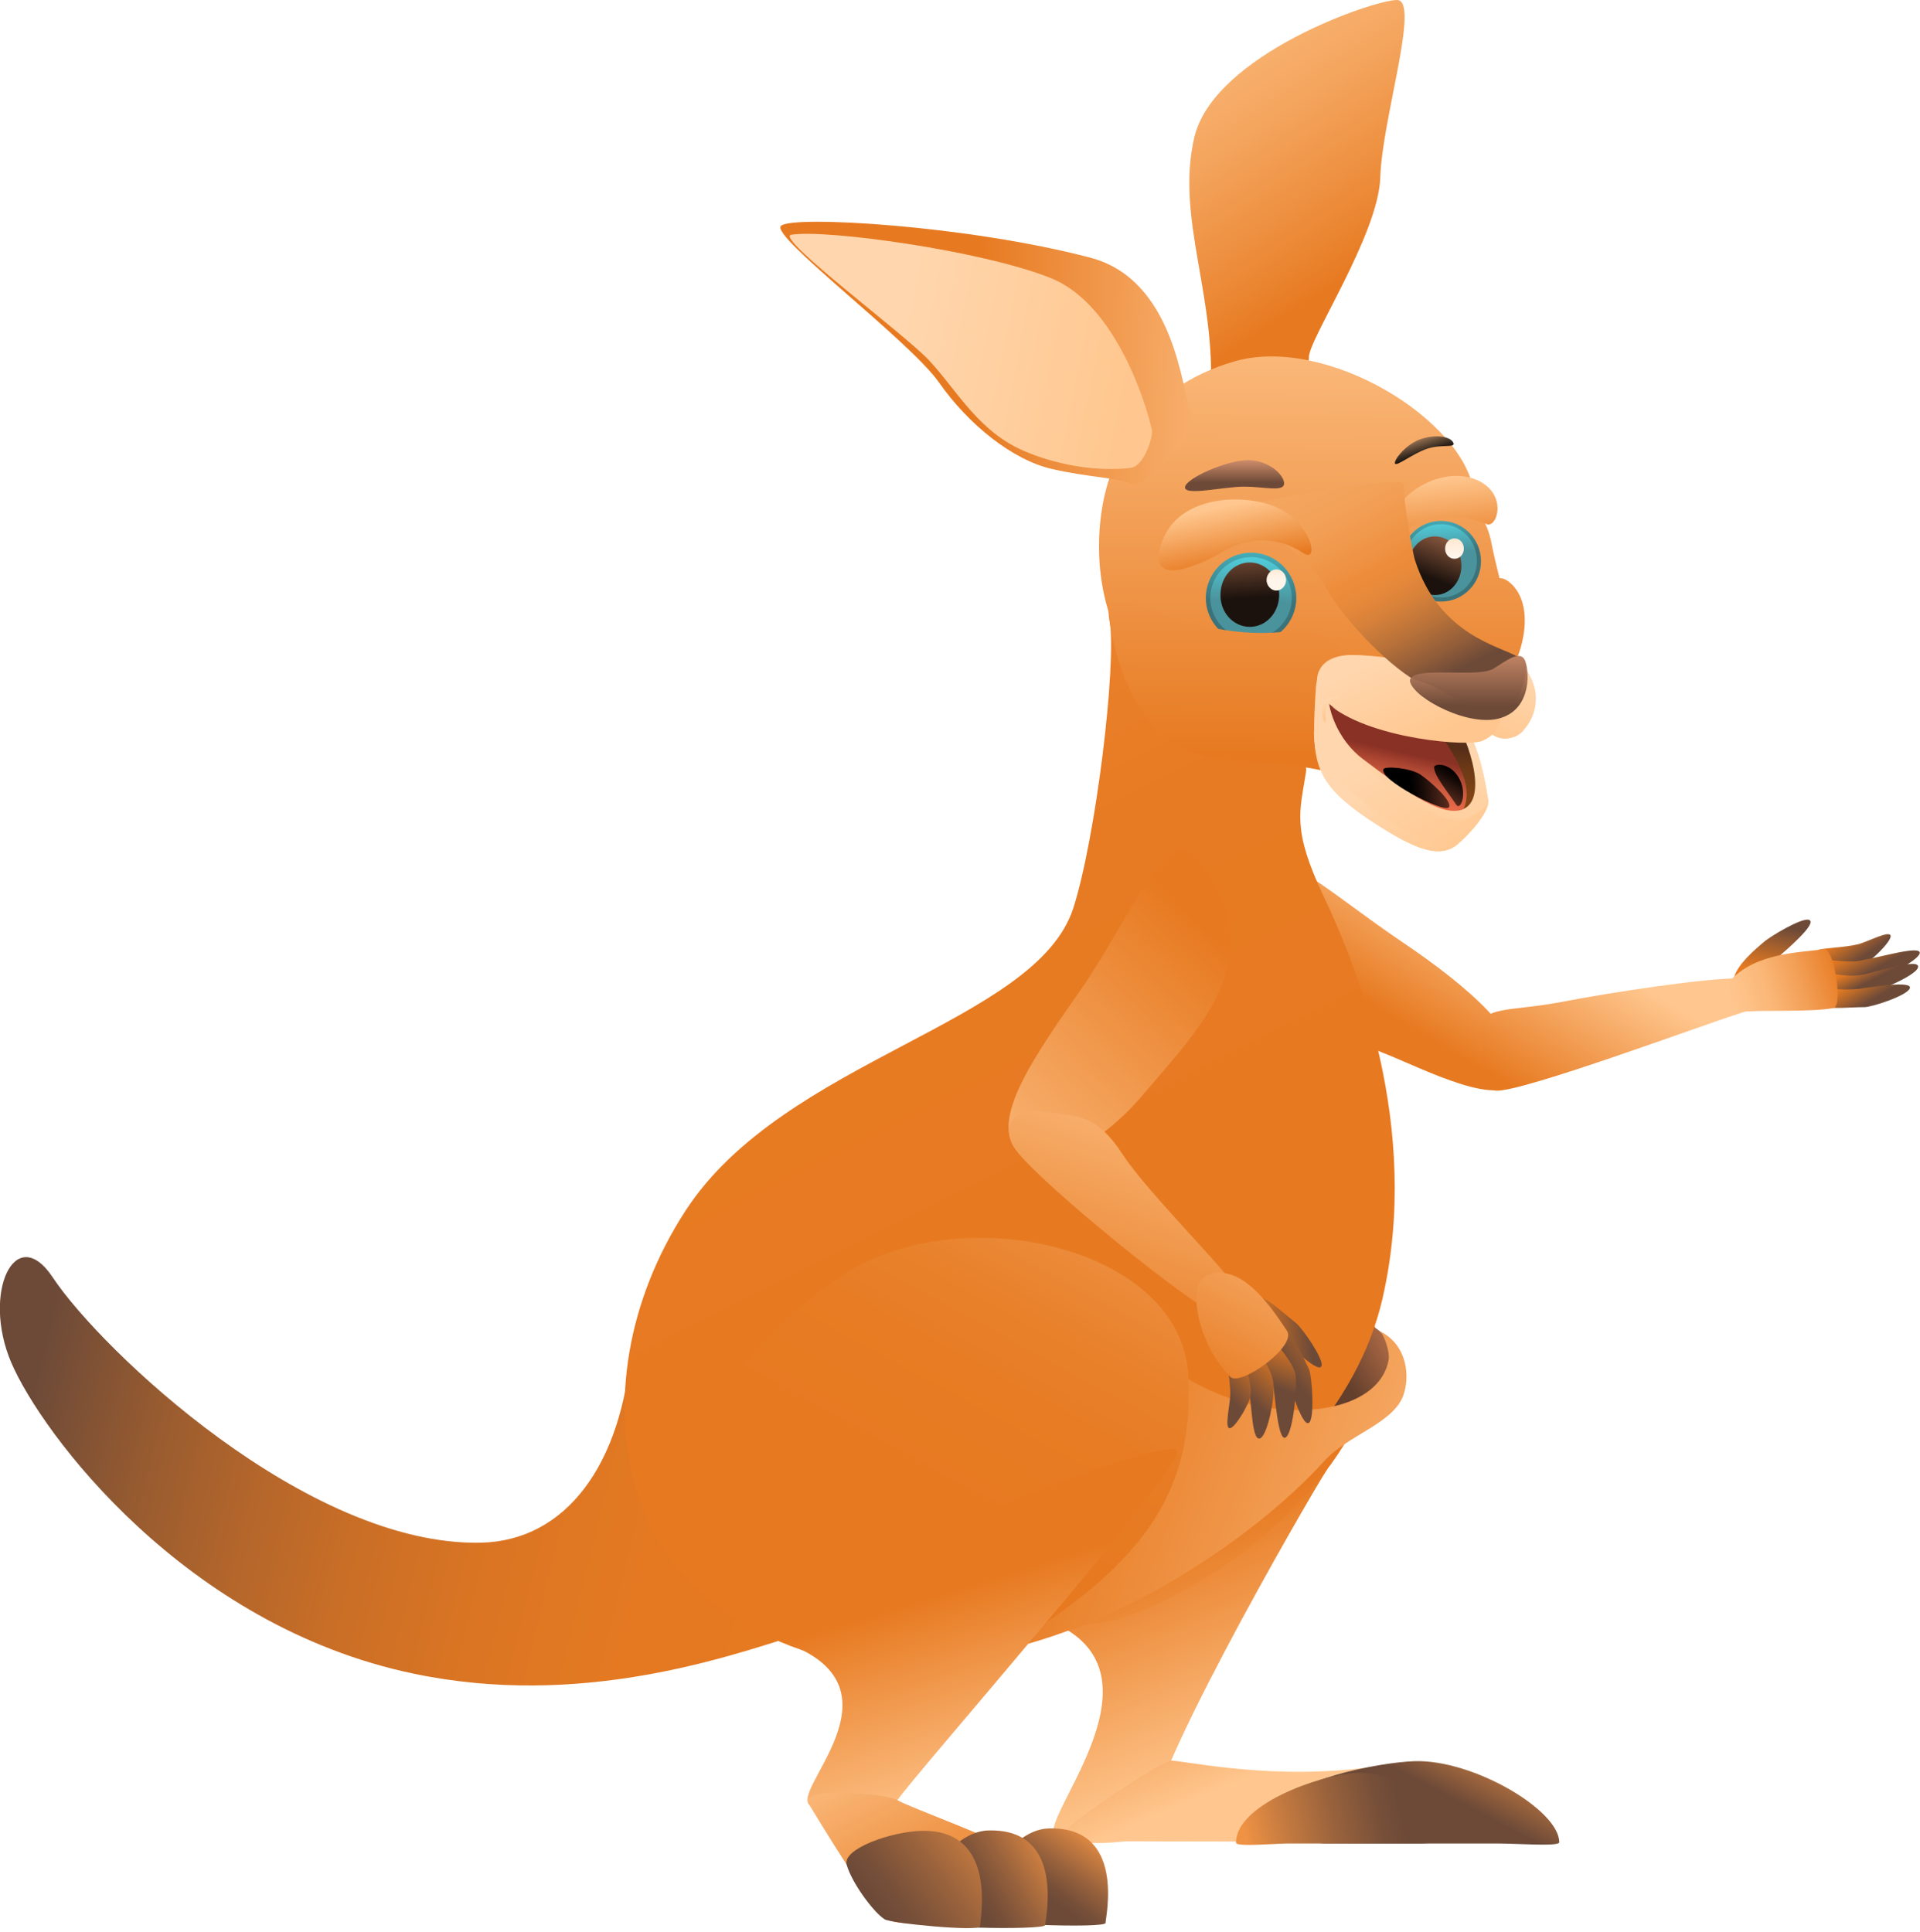 <?xml version="1.0" encoding="utf-8"?>
<!-- Generator: Adobe Illustrator 23.0.1, SVG Export Plug-In . SVG Version: 6.00 Build 0)  -->
<svg version="1.1" id="圖層_1" xmlns="http://www.w3.org/2000/svg" xmlns:xlink="http://www.w3.org/1999/xlink" x="0px" y="0px"
	 viewBox="0 0 471 474" style="enable-background:new 0 0 471 474;" xml:space="preserve">
<style type="text/css">
	.st0{fill:url(#SVGID_1_);}
	.st1{fill:url(#SVGID_2_);}
	.st2{fill:url(#SVGID_3_);}
	.st3{fill:url(#SVGID_4_);}
	.st4{fill:url(#SVGID_5_);}
	.st5{fill:url(#SVGID_6_);}
	.st6{fill:url(#SVGID_7_);}
	.st7{fill:url(#SVGID_8_);}
	.st8{fill:url(#SVGID_9_);}
	.st9{fill:url(#SVGID_10_);}
	.st10{fill:url(#SVGID_11_);}
	.st11{fill:url(#SVGID_12_);}
	.st12{fill:url(#SVGID_13_);}
	.st13{fill:url(#SVGID_14_);}
	.st14{fill:url(#SVGID_15_);}
	.st15{fill:url(#SVGID_16_);}
	.st16{fill:url(#SVGID_17_);}
	.st17{fill:url(#SVGID_18_);}
	.st18{fill:url(#SVGID_19_);}
	.st19{fill:url(#SVGID_20_);}
	.st20{fill:url(#SVGID_21_);}
	.st21{fill:url(#SVGID_22_);}
	.st22{fill:url(#SVGID_23_);}
	.st23{fill:url(#SVGID_24_);}
	.st24{fill:url(#SVGID_25_);}
	.st25{fill:url(#SVGID_26_);}
	.st26{fill:url(#SVGID_27_);}
	.st27{fill:url(#SVGID_28_);}
	.st28{fill:url(#SVGID_29_);}
	.st29{fill:url(#SVGID_30_);}
	.st30{fill:url(#SVGID_31_);}
	.st31{fill:url(#SVGID_32_);}
	.st32{fill:url(#SVGID_33_);}
	.st33{fill:url(#SVGID_34_);}
	.st34{fill:url(#SVGID_35_);}
	.st35{fill:url(#SVGID_36_);}
	.st36{fill:url(#SVGID_37_);}
	.st37{fill:url(#SVGID_38_);}
	.st38{fill:url(#SVGID_39_);}
	.st39{fill:url(#SVGID_40_);}
	.st40{fill:url(#SVGID_41_);}
	.st41{fill:url(#SVGID_42_);}
	.st42{fill:url(#SVGID_43_);}
	.st43{fill:url(#SVGID_44_);}
	.st44{fill:url(#SVGID_45_);}
	.st45{fill:url(#SVGID_46_);}
	.st46{fill:url(#SVGID_47_);}
	.st47{fill:url(#SVGID_48_);}
	.st48{fill:url(#SVGID_49_);}
	.st49{fill:url(#SVGID_50_);}
	.st50{fill:url(#SVGID_51_);}
	.st51{fill:url(#SVGID_52_);}
	.st52{fill:url(#SVGID_53_);}
	.st53{fill:url(#SVGID_54_);}
	.st54{fill:url(#SVGID_55_);}
	.st55{fill:url(#SVGID_56_);}
	.st56{fill:url(#SVGID_57_);}
	.st57{fill:url(#SVGID_58_);}
	.st58{fill:url(#SVGID_59_);}
	.st59{fill:url(#SVGID_60_);}
	.st60{fill:url(#SVGID_61_);}
	.st61{fill:url(#SVGID_62_);}
	.st62{fill:url(#SVGID_63_);}
	.st63{fill:url(#SVGID_64_);}
</style>
<linearGradient id="SVGID_1_" gradientUnits="userSpaceOnUse" x1="207.447" y1="85.064" x2="8.309" y2="134.023" gradientTransform="matrix(1 0 0 -1 0 474.551)">
	<stop  offset="0" style="stop-color:#E77A21"/>
	<stop  offset="0.24" style="stop-color:#E47922"/>
	<stop  offset="0.416" style="stop-color:#DB7523"/>
	<stop  offset="0.571" style="stop-color:#CB6F26"/>
	<stop  offset="0.715" style="stop-color:#B4662B"/>
	<stop  offset="0.85" style="stop-color:#975B30"/>
	<stop  offset="0.977" style="stop-color:#744D37"/>
	<stop  offset="1" style="stop-color:#6D4A38"/>
</linearGradient>
<path class="st0" d="M154.9,330.1c-2.3,29.4-16.1,47.9-36.9,48.4c-42.7,0.9-93.3-47.4-105-65c-9.2-14-17.6,3.7-10.2,20.9
	c7.4,17.2,42.4,64.4,98.5,76.2c40.8,8.6,76.6-3.9,94.7-9.6C214.1,395.2,155.5,322.2,154.9,330.1z"/>
<linearGradient id="SVGID_2_" gradientUnits="userSpaceOnUse" x1="356.192" y1="260.997" x2="336.414" y2="228.487" gradientTransform="matrix(1 0 0 -1 0 474.551)">
	<stop  offset="0" style="stop-color:#FFC78F"/>
	<stop  offset="1" style="stop-color:#E77A21"/>
</linearGradient>
<path class="st1" d="M307.5,217.7c-6.1,25.8,9.2,31.7,31.5,40.5c10,3.9,30.7,14.9,33.3,5.8c2.6-9.2-12-21.9-28.5-33
	C322.7,216.7,310.8,203.7,307.5,217.7z"/>
<linearGradient id="SVGID_3_" gradientUnits="userSpaceOnUse" x1="401.759" y1="233.763" x2="382.051" y2="201.369" gradientTransform="matrix(1 0 0 -1 0 474.551)">
	<stop  offset="0" style="stop-color:#FFC78F"/>
	<stop  offset="1" style="stop-color:#E77A21"/>
</linearGradient>
<path class="st2" d="M427.2,248.5c-10.2,3.2-53.6,19.4-60.2,19.1c-3.1-0.2-3.2-7.5-3.7-14.4c-0.5-6.6,7-4.9,19.9-7.4
	c11.9-2.3,35.3-5.9,44.2-5.8C432.3,240.1,433.2,246.6,427.2,248.5z"/>
<linearGradient id="SVGID_4_" gradientUnits="userSpaceOnUse" x1="433.635" y1="235.892" x2="436.085" y2="247.453" gradientTransform="matrix(1 0 0 -1 0 474.551)">
	<stop  offset="0" style="stop-color:#E77A21"/>
	<stop  offset="0.381" style="stop-color:#BB6929"/>
	<stop  offset="1" style="stop-color:#6D4A38"/>
</linearGradient>
<path class="st3" d="M425.4,239.8c0.8-3.2,5.3-7,7.2-8.6c1.4-1.3,9.5-6.2,11.2-5.5c2.1,0.8-5.5,7.3-7.8,9.3c-2.8,2.4-5.2,5.9-6,6.5
	C428.7,242.4,424.9,242.3,425.4,239.8z"/>
<linearGradient id="SVGID_5_" gradientUnits="userSpaceOnUse" x1="452.01" y1="245.005" x2="456.068" y2="239.11" gradientTransform="matrix(1 0 0 -1 0 474.551)">
	<stop  offset="0" style="stop-color:#E77A21"/>
	<stop  offset="0.381" style="stop-color:#BB6929"/>
	<stop  offset="1" style="stop-color:#6D4A38"/>
</linearGradient>
<path class="st4" d="M446.7,237.3c2.1-0.3,7.4,0.5,10.5-0.7c1.6-0.6,6.6-5.4,6.6-6.9c0-1.7-5.6,1.4-8.1,2c-3.3,0.8-9,0.9-9.7,1.4
	C444.6,233.9,444.4,237.6,446.7,237.3z"/>
<linearGradient id="SVGID_6_" gradientUnits="userSpaceOnUse" x1="455.526" y1="241.723" x2="458.589" y2="236.057" gradientTransform="matrix(1 0 0 -1 0 474.551)">
	<stop  offset="0" style="stop-color:#E77A21"/>
	<stop  offset="0.381" style="stop-color:#BB6929"/>
	<stop  offset="1" style="stop-color:#6D4A38"/>
</linearGradient>
<path class="st5" d="M445.8,240.6c2.5,0.6,5.8,2,10,1.5c3.1-0.4,14.3-5.9,15.1-8.1c0.9-2.6-12.6,1.8-16.2,1.9
	c-3.9,0.1-8.5-0.8-9.6-0.5C443.2,235.9,443,239.9,445.8,240.6z"/>
<linearGradient id="SVGID_7_" gradientUnits="userSpaceOnUse" x1="456.442" y1="237.847" x2="458.586" y2="233.712" gradientTransform="matrix(1 0 0 -1 0 474.551)">
	<stop  offset="0" style="stop-color:#E77A21"/>
	<stop  offset="0.381" style="stop-color:#BB6929"/>
	<stop  offset="1" style="stop-color:#6D4A38"/>
</linearGradient>
<path class="st6" d="M446.5,243c2.6,0.8,7.4,1.9,10.2,1.3c2.6-0.5,13.1-4.7,13.8-6.9c0.8-2.6-10.7,1.2-13.3,1.7
	c-3.9,0.8-8.4-0.4-10.7-0.7C444.7,238.2,443.9,242.2,446.5,243z"/>
<linearGradient id="SVGID_8_" gradientUnits="userSpaceOnUse" x1="455.245" y1="234.304" x2="458.529" y2="228.78" gradientTransform="matrix(1 0 0 -1 0 474.551)">
	<stop  offset="0" style="stop-color:#E77A21"/>
	<stop  offset="0.381" style="stop-color:#BB6929"/>
	<stop  offset="1" style="stop-color:#6D4A38"/>
</linearGradient>
<path class="st7" d="M447.7,247c2.1,0.6,6.2,0.1,9.7,0.1c1.8,0,10.4-2.8,11.1-4.6c0.8-2-9.4-0.3-12.3,0.1c-3.5,0.4-7-0.1-8,0.1
	C446.7,243,445.3,246.3,447.7,247z"/>
<linearGradient id="SVGID_9_" gradientUnits="userSpaceOnUse" x1="418.575" y1="226.217" x2="451.757" y2="236.515" gradientTransform="matrix(1 0 0 -1 0 474.551)">
	<stop  offset="0.149" style="stop-color:#FFC78F"/>
	<stop  offset="0.282" style="stop-color:#FEC288"/>
	<stop  offset="0.469" style="stop-color:#FAB676"/>
	<stop  offset="0.689" style="stop-color:#F3A058"/>
	<stop  offset="0.931" style="stop-color:#EA832E"/>
	<stop  offset="1" style="stop-color:#E77A21"/>
</linearGradient>
<path class="st8" d="M424.7,240.3c6.4-6.6,17-6.6,22.7-7.4c2.6-0.4,4.7,13.9,2.4,14.4c-5.2,1.1-18.1,0.4-22.8,1
	C424.7,248.6,423.1,242,424.7,240.3z"/>
<linearGradient id="SVGID_10_" gradientUnits="userSpaceOnUse" x1="304.504" y1="40.09" x2="281" y2="96.863" gradientTransform="matrix(1 0 0 -1 0 474.551)">
	<stop  offset="0" style="stop-color:#FFC78F"/>
	<stop  offset="1" style="stop-color:#E77A21"/>
</linearGradient>
<path class="st9" d="M325.2,361.1c-4.1,6.3-48.1,82.5-41.8,86.7c5.6,3.8-19.1,6-24.4,3c-5.6-3.2,28.2-38.8,0.4-52.2
	C249.8,394,334.5,346.9,325.2,361.1z"/>
<linearGradient id="SVGID_11_" gradientUnits="userSpaceOnUse" x1="318.335" y1="36.27" x2="292.056" y2="99.744" gradientTransform="matrix(1 0 0 -1 0 474.551)">
	<stop  offset="0" style="stop-color:#FFC78F"/>
	<stop  offset="1" style="stop-color:#E77A21"/>
</linearGradient>
<path class="st10" d="M337.7,329.5c0.5,20.3-20.6,48.6-54.8,64.5c-22.1,10.3-41.7,3.7-55-16.4c-13.3-20-2.9-38.6,26.2-57.9
	C283.2,300.5,336.9,297.7,337.7,329.5z"/>
<linearGradient id="SVGID_12_" gradientUnits="userSpaceOnUse" x1="301.568" y1="35.798" x2="283.336" y2="79.835" gradientTransform="matrix(1 0 0 -1 0 474.551)">
	<stop  offset="0" style="stop-color:#FFC78F"/>
	<stop  offset="1" style="stop-color:#E77A21"/>
</linearGradient>
<path class="st11" d="M336.4,451.7c-11.3,0.3-71.6,0-76.5,0c-4.9,0,23.7-18.9,27.2-19.7c1.8-0.4,22.1,4.6,46.4,1.9
	C357.9,431,350.3,451.4,336.4,451.7z"/>
<linearGradient id="SVGID_13_" gradientUnits="userSpaceOnUse" x1="362.333" y1="53.143" x2="352.941" y2="35.069" gradientTransform="matrix(1 0 0 -1 0 474.551)">
	<stop  offset="0" style="stop-color:#EF9244"/>
	<stop  offset="1" style="stop-color:#6D4A38"/>
</linearGradient>
<path class="st12" d="M367.5,452.3H325c-4.3,0-9.8-6.4-9.7-9.3c0.1-5.8,22.3-10.6,31.8-10.9c14.3-0.4,35.4,12,35.4,19.9
	C382.5,453.1,372.2,452.3,367.5,452.3z"/>
<linearGradient id="SVGID_14_" gradientUnits="userSpaceOnUse" x1="305.506" y1="22.996" x2="343.184" y2="31.603" gradientTransform="matrix(1 0 0 -1 0 474.551)">
	<stop  offset="0" style="stop-color:#EF9244"/>
	<stop  offset="0.244" style="stop-color:#C87C40"/>
	<stop  offset="0.59" style="stop-color:#97613C"/>
	<stop  offset="0.852" style="stop-color:#785039"/>
	<stop  offset="1" style="stop-color:#6D4A38"/>
</linearGradient>
<path class="st13" d="M348.3,452.3H316c-3.2,0-12.8,0.9-12.8-0.2c0-9.3,20.2-16.5,29.1-17.1c9.1-0.6,23,6.8,23.4,13.8
	C355.9,451,351.9,452.3,348.3,452.3z"/>
<linearGradient id="SVGID_15_" gradientUnits="userSpaceOnUse" x1="344.928" y1="144.521" x2="330.09" y2="135.553" gradientTransform="matrix(1 0 0 -1 0 474.551)">
	<stop  offset="0" style="stop-color:#BD724A"/>
	<stop  offset="1" style="stop-color:#633F2C"/>
</linearGradient>
<path class="st14" d="M335.9,325c4.2,1.9,5,4.9,5.5,6.5c0.9,3.3-2.3,12.6-9.4,17c-7.2,4.4-14.4,3.7-12.1,0.9
	C322.2,346.6,335.9,325,335.9,325z"/>
<linearGradient id="SVGID_16_" gradientUnits="userSpaceOnUse" x1="148.405" y1="374.942" x2="253.159" y2="167.49" gradientTransform="matrix(1 0 0 -1 0 474.551)">
	<stop  offset="0" style="stop-color:#FFD6AD"/>
	<stop  offset="2.790000e-02" style="stop-color:#FCCC9D"/>
	<stop  offset="9.640000e-02" style="stop-color:#F7B67C"/>
	<stop  offset="0.173" style="stop-color:#F2A360"/>
	<stop  offset="0.258" style="stop-color:#EE9448"/>
	<stop  offset="0.356" style="stop-color:#EB8837"/>
	<stop  offset="0.473" style="stop-color:#E9802A"/>
	<stop  offset="0.631" style="stop-color:#E77B23"/>
	<stop  offset="1" style="stop-color:#E77A21"/>
</linearGradient>
<path class="st15" d="M272.2,152.1c1.8,11-3.4,53.5-8.9,70.7c-9.2,28.4-70.9,37-95.1,74.2c-28.9,44.4-15.3,101.7,35.3,106.3
	c50.6,4.6,123.6-32.7,135.6-84.5c9.8-42.3-6.5-82.2-14.4-98.9c-7.9-16.7-5.8-20.8-4.3-30.6C321.9,179.5,270.7,142.7,272.2,152.1z"/>
<linearGradient id="SVGID_17_" gradientUnits="userSpaceOnUse" x1="382.836" y1="65.177" x2="255.286" y2="114.016" gradientTransform="matrix(1 0 0 -1 0 474.551)">
	<stop  offset="0" style="stop-color:#FFC78F"/>
	<stop  offset="1" style="stop-color:#E77A21"/>
</linearGradient>
<path class="st16" d="M338.7,326.7c6.7,3.5,7.2,11.3,5.5,15.8c-2.5,6.7-13.6,9.7-19.2,15.8c-21.8,24.4-88.1,70.3-143.8,38.5
	c9.8-3.7,91.5-65.5,97-70.1c18.6,24.1,58.9,24.5,62.4,7.2C341.1,331.8,339.6,327.9,338.7,326.7z"/>
<linearGradient id="SVGID_18_" gradientUnits="userSpaceOnUse" x1="286.874" y1="221.687" x2="225.817" y2="110.082" gradientTransform="matrix(1 0 0 -1 0 474.551)">
	<stop  offset="0" style="stop-color:#FFD6AD"/>
	<stop  offset="8.330000e-02" style="stop-color:#FAC28F"/>
	<stop  offset="0.195" style="stop-color:#F4AC6D"/>
	<stop  offset="0.315" style="stop-color:#EF9A51"/>
	<stop  offset="0.445" style="stop-color:#EC8C3C"/>
	<stop  offset="0.587" style="stop-color:#E9822D"/>
	<stop  offset="0.753" style="stop-color:#E77C24"/>
	<stop  offset="1" style="stop-color:#E77A21"/>
</linearGradient>
<path class="st17" d="M291.5,337.6c1.2,24.5-7.3,42.1-36.1,61.3c-28.9,19.2-68.6,8.1-85.8-11c-16.1-17.9,8.2-55.8,37.1-75
	C235.5,293.7,290,305.8,291.5,337.6z"/>
<linearGradient id="SVGID_19_" gradientUnits="userSpaceOnUse" x1="256.157" y1="34.863" x2="240.201" y2="86.221" gradientTransform="matrix(1 0 0 -1 0 474.551)">
	<stop  offset="0" style="stop-color:#FFC78F"/>
	<stop  offset="1" style="stop-color:#E77A21"/>
</linearGradient>
<path class="st18" d="M288.9,356.2c-1.5,7.4-64.5,79.2-68.7,85.4c-5.3,7.8-16.1,4.4-21.4,1.4c-5.6-3.2,24-28.4-5.3-39.6
	C172.9,395.4,290.3,349.2,288.9,356.2z"/>
<linearGradient id="SVGID_20_" gradientUnits="userSpaceOnUse" x1="213.695" y1="54.95" x2="238.743" y2="5.354" gradientTransform="matrix(1 0 0 -1 0 474.551)">
	<stop  offset="0" style="stop-color:#FFC78F"/>
	<stop  offset="1" style="stop-color:#E77A21"/>
</linearGradient>
<path class="st19" d="M216.5,470c-4.6-6-8.8-12.1-18.1-27.4c-2.5-4.2,18.7-2.7,21.8-0.9c4.2,2.3,22.3,8.4,39.9,17.6
	C268.9,463.9,221.7,476.7,216.5,470z"/>
<linearGradient id="SVGID_21_" gradientUnits="userSpaceOnUse" x1="268.754" y1="24.787" x2="257.223" y2="8.966" gradientTransform="matrix(1 0 0 -1 0 474.551)">
	<stop  offset="0" style="stop-color:#EF9244"/>
	<stop  offset="0.244" style="stop-color:#C87C40"/>
	<stop  offset="0.59" style="stop-color:#97613C"/>
	<stop  offset="0.852" style="stop-color:#785039"/>
	<stop  offset="1" style="stop-color:#6D4A38"/>
</linearGradient>
<path class="st20" d="M257.3,448.6c19-0.5,13.9,21.8,13.9,23.2c0,1.4-32.9,0.3-32.9-1.5C238.3,468.4,246.1,448.9,257.3,448.6z"/>
<linearGradient id="SVGID_22_" gradientUnits="userSpaceOnUse" x1="260.211" y1="21.324" x2="239.38" y2="8.528" gradientTransform="matrix(1 0 0 -1 0 474.551)">
	<stop  offset="0" style="stop-color:#EF9244"/>
	<stop  offset="0.244" style="stop-color:#C87C40"/>
	<stop  offset="0.59" style="stop-color:#97613C"/>
	<stop  offset="0.852" style="stop-color:#785039"/>
	<stop  offset="1" style="stop-color:#6D4A38"/>
</linearGradient>
<path class="st21" d="M242.5,449.1c19-0.5,13.9,21.8,13.9,23.2c0,1.4-33.4,0.7-33.4-1.2C222.9,469.2,231.3,449.3,242.5,449.1z"/>
<linearGradient id="SVGID_23_" gradientUnits="userSpaceOnUse" x1="247.668" y1="28.491" x2="216.844" y2="4.919" gradientTransform="matrix(1 0 0 -1 0 474.551)">
	<stop  offset="0" style="stop-color:#EF9244"/>
	<stop  offset="0.244" style="stop-color:#C87C40"/>
	<stop  offset="0.59" style="stop-color:#97613C"/>
	<stop  offset="0.852" style="stop-color:#785039"/>
	<stop  offset="1" style="stop-color:#6D4A38"/>
</linearGradient>
<path class="st22" d="M226,449.2c19-0.5,14.4,22,14.4,23.4c0,1.4-21.9-0.7-23.4-1.7c-2.7-1.7-8.1-9-9.3-13.4
	C206.6,453.6,218.6,449.4,226,449.2z"/>
<linearGradient id="SVGID_24_" gradientUnits="userSpaceOnUse" x1="226.198" y1="173.809" x2="294.822" y2="247.322" gradientTransform="matrix(1 0 0 -1 0 474.551)">
	<stop  offset="0" style="stop-color:#FFC78F"/>
	<stop  offset="1" style="stop-color:#E77A21"/>
</linearGradient>
<path class="st23" d="M294.7,211.9c16.9,23.5,0.4,39.4-14.4,56.8c-10.8,12.7-25.8,20.5-31.4,12.8s5.6-23.4,16.1-38.5
	C278.4,223.7,286.3,200.3,294.7,211.9z"/>
<linearGradient id="SVGID_25_" gradientUnits="userSpaceOnUse" x1="291.445" y1="221.168" x2="263.764" y2="142.191" gradientTransform="matrix(1 0 0 -1 0 474.551)">
	<stop  offset="0" style="stop-color:#FFC78F"/>
	<stop  offset="1" style="stop-color:#E77A21"/>
</linearGradient>
<path class="st24" d="M296.7,321.6c-9.4-5.2-45.5-34.7-48.3-40.7c-2.9-6,1.6-9.3,8.4-8.1c6.8,1.2,11.9,0.1,18.5,10.3
	c6.6,10.1,26.9,29.7,28.7,34.2S299.8,323.3,296.7,321.6z"/>
<linearGradient id="SVGID_26_" gradientUnits="userSpaceOnUse" x1="306.929" y1="146.845" x2="321.412" y2="148.066" gradientTransform="matrix(1 0 0 -1 0 474.551)">
	<stop  offset="0" style="stop-color:#E77A21"/>
	<stop  offset="0.381" style="stop-color:#BB6929"/>
	<stop  offset="1" style="stop-color:#6D4A38"/>
</linearGradient>
<path class="st25" d="M309.8,318.5c2,0.8,5.1,3.7,8,6c1.5,1.1,6.9,8.8,6.4,10.6c-0.6,2.1-7.6-4.8-9.7-6.8c-2.6-2.6-6.2-4.6-6.9-5.3
	C306.6,321.6,307.5,317.6,309.8,318.5z"/>
<linearGradient id="SVGID_27_" gradientUnits="userSpaceOnUse" x1="330.941" y1="146.079" x2="317.681" y2="136.321" gradientTransform="matrix(1 0 0 -1 0 474.551)">
	<stop  offset="0" style="stop-color:#E77A21"/>
	<stop  offset="0.381" style="stop-color:#BB6929"/>
	<stop  offset="1" style="stop-color:#6D4A38"/>
</linearGradient>
<path class="st26" d="M316.4,327.6c1.4,1.7,3.2,5,4.7,8.3c0.8,1.7,1.4,11.8,0.1,13.1c-1.5,1.6-4.4-7.8-5.3-10.7
	c-1.1-3.5-3.3-7-3.5-8C312.1,328.9,314.8,325.7,316.4,327.6z"/>
<linearGradient id="SVGID_28_" gradientUnits="userSpaceOnUse" x1="316.637" y1="145.527" x2="312.217" y2="134.685" gradientTransform="matrix(1 0 0 -1 0 474.551)">
	<stop  offset="0" style="stop-color:#E77A21"/>
	<stop  offset="0.381" style="stop-color:#BB6929"/>
	<stop  offset="1" style="stop-color:#6D4A38"/>
</linearGradient>
<path class="st27" d="M312,328.2c1.6,2.2,5.3,6.2,5.8,9c0.5,2.6-0.5,13.9-2.3,15.4c-2,1.7-2.7-10.4-3.2-13c-0.7-3.9-3.9-6.4-5-8.5
	C306.6,329.5,310.5,326.1,312,328.2z"/>
<linearGradient id="SVGID_29_" gradientUnits="userSpaceOnUse" x1="314.321" y1="141.944" x2="305.731" y2="132.27" gradientTransform="matrix(1 0 0 -1 0 474.551)">
	<stop  offset="0" style="stop-color:#E77A21"/>
	<stop  offset="0.381" style="stop-color:#BB6929"/>
	<stop  offset="1" style="stop-color:#6D4A38"/>
</linearGradient>
<path class="st28" d="M307.7,330.2c1.2,2.3,4.2,5.1,4.7,9.3c0.4,3.1-1.3,12-3.1,13.3c-2.2,1.5-2.2-8.2-2.9-11.7
	c-0.8-3.9-2.7-9.3-2.7-10.5C303.7,328.7,306.4,327.7,307.7,330.2z"/>
<linearGradient id="SVGID_30_" gradientUnits="userSpaceOnUse" x1="309.996" y1="141.089" x2="300.655" y2="132.832" gradientTransform="matrix(1 0 0 -1 0 474.551)">
	<stop  offset="0" style="stop-color:#E77A21"/>
	<stop  offset="0.381" style="stop-color:#BB6929"/>
	<stop  offset="1" style="stop-color:#6D4A38"/>
</linearGradient>
<path class="st29" d="M305,332c0.2,2.1,2.1,7,1.8,10.4c-0.2,1.7-3.6,7.7-5,8c-1.6,0.4,0-5.8,0-8.4c0-3.4-1.1-8.9-0.9-9.8
	C301.2,330.8,304.7,329.7,305,332z"/>
<linearGradient id="SVGID_31_" gradientUnits="userSpaceOnUse" x1="323.942" y1="187.869" x2="294.201" y2="132.989" gradientTransform="matrix(1 0 0 -1 0 474.551)">
	<stop  offset="0" style="stop-color:#FFC78F"/>
	<stop  offset="1" style="stop-color:#E77A21"/>
</linearGradient>
<path class="st30" d="M295.1,313.6c2.5-1.9,5.4-1.6,8.3-0.3c5.6,2.7,10.6,10.7,12.3,13.2c2.6,3.7-11.4,13.8-13.9,11.3
	C293.8,329.7,291.6,316.2,295.1,313.6z"/>
<linearGradient id="SVGID_32_" gradientUnits="userSpaceOnUse" x1="272.269" y1="498.512" x2="331.476" y2="407.474" gradientTransform="matrix(1 0 0 -1 0 474.551)">
	<stop  offset="0" style="stop-color:#FFC78F"/>
	<stop  offset="0.161" style="stop-color:#FEC389"/>
	<stop  offset="0.369" style="stop-color:#FAB879"/>
	<stop  offset="0.604" style="stop-color:#F4A55E"/>
	<stop  offset="0.857" style="stop-color:#EC8B39"/>
	<stop  offset="1" style="stop-color:#E77A21"/>
</linearGradient>
<path class="st31" d="M296.8,98.8c2.2-25.2-8.6-44.9-3.8-65.2C297.9,13.4,336.9,0,342.7,0s-3.7,29.4-4.1,43.5s-18,40.4-17.5,44.3
	C321.5,91.8,296.4,102.8,296.8,98.8z"/>
<linearGradient id="SVGID_33_" gradientUnits="userSpaceOnUse" x1="321.097" y1="412.76" x2="320.388" y2="286.592" gradientTransform="matrix(1 0 0 -1 0 474.551)">
	<stop  offset="0" style="stop-color:#FFC78F"/>
	<stop  offset="1" style="stop-color:#E77A21"/>
</linearGradient>
<path class="st32" d="M371.6,155.3c-1.3-4.2-4.5-15.5-5.9-22.9c-1.3-5.5-3.4-6-4.1-11.3c-2.2-18.1-36.4-39-58.9-32.4
	c-21.8,6.4-33.1,23.6-33.1,45.4c0,19.3,9.6,36.9,26.5,40.7c12.3,7.9,25.6,8.6,33,7.8C342,181.4,372.9,159.8,371.6,155.3z"/>
<linearGradient id="SVGID_34_" gradientUnits="userSpaceOnUse" x1="352.605" y1="347.901" x2="353.36" y2="338.988" gradientTransform="matrix(1 0 0 -1 0 474.551)">
	<stop  offset="0" style="stop-color:#45B1BD"/>
	<stop  offset="1" style="stop-color:#3B737B"/>
</linearGradient>
<path class="st33" d="M353.5,147.6c5.4,0,9.8-4.4,9.8-9.9c0-5.5-4.4-9.9-9.8-9.9s-9.8,4.4-9.8,9.9
	C343.8,143.1,348.1,147.6,353.5,147.6z"/>
<linearGradient id="SVGID_35_" gradientUnits="userSpaceOnUse" x1="352.692" y1="346.855" x2="353.376" y2="338.791" gradientTransform="matrix(1 0 0 -1 0 474.551)">
	<stop  offset="0" style="stop-color:#51D0DE"/>
	<stop  offset="1" style="stop-color:#4B939C"/>
</linearGradient>
<path class="st34" d="M353.5,146.6c4.9,0,8.8-4,8.8-9c0-5-3.9-9-8.8-9s-8.8,4-8.8,9C344.7,142.6,348.7,146.6,353.5,146.6z"/>
<linearGradient id="SVGID_36_" gradientUnits="userSpaceOnUse" x1="355.155" y1="343.726" x2="350.773" y2="332.848" gradientTransform="matrix(1 0 0 -1 0 474.551)">
	<stop  offset="0" style="stop-color:#945F43"/>
	<stop  offset="1" style="stop-color:#1C120D"/>
</linearGradient>
<path class="st35" d="M352,146c3.6,0,6.5-3.2,6.5-7.2c0-4-2.9-7.2-6.5-7.2c-3.6,0-6.5,3.2-6.5,7.2C345.5,142.7,348.4,146,352,146z"
	/>
<linearGradient id="SVGID_37_" gradientUnits="userSpaceOnUse" x1="356.596" y1="343.158" x2="356.921" y2="338.18" gradientTransform="matrix(1 0 0 -1 0 474.551)">
	<stop  offset="0" style="stop-color:#FFE6CD"/>
	<stop  offset="1" style="stop-color:#FFF5EB"/>
</linearGradient>
<path class="st36" d="M359.1,134.6c0,1.4-1,2.5-2.3,2.5c-1.3,0-2.3-1.1-2.3-2.5c0-1.4,1-2.5,2.3-2.5
	C358.1,132.1,359.1,133.2,359.1,134.6z"/>
<linearGradient id="SVGID_38_" gradientUnits="userSpaceOnUse" x1="357.747" y1="407.559" x2="357.08" y2="288.849" gradientTransform="matrix(1 0 0 -1 0 474.551)">
	<stop  offset="0" style="stop-color:#FFC78F"/>
	<stop  offset="1" style="stop-color:#E77A21"/>
</linearGradient>
<path class="st37" d="M347.2,176c6.4,4.6,13.9,2.9,20.8-6.8c6.9-9.7,8.3-21.7,2.1-26.5c-5.4-4.1-7.8,8.1-24,9.4
	C336.4,153,340.8,171.5,347.2,176z"/>
<linearGradient id="SVGID_39_" gradientUnits="userSpaceOnUse" x1="307.341" y1="339.541" x2="306.887" y2="326.85" gradientTransform="matrix(1 0 0 -1 0 474.551)">
	<stop  offset="0" style="stop-color:#45B1BD"/>
	<stop  offset="1" style="stop-color:#3B737B"/>
</linearGradient>
<path class="st38" d="M306.9,157.8c6.1,0,11.1-5,11.1-11.1c0-6.1-5-11.1-11.1-11.1s-11.1,5-11.1,11.1
	C295.8,152.8,300.8,157.8,306.9,157.8z"/>
<linearGradient id="SVGID_40_" gradientUnits="userSpaceOnUse" x1="307.301" y1="338.421" x2="306.891" y2="326.951" gradientTransform="matrix(1 0 0 -1 0 474.551)">
	<stop  offset="0" style="stop-color:#51D0DE"/>
	<stop  offset="1" style="stop-color:#4B939C"/>
</linearGradient>
<path class="st39" d="M306.9,156.7c5.5,0,10-4.5,10-10c0-5.5-4.5-10-10-10c-5.5,0-10,4.5-10,10C296.9,152.2,301.4,156.7,306.9,156.7
	z"/>
<linearGradient id="SVGID_41_" gradientUnits="userSpaceOnUse" x1="305.719" y1="341.769" x2="306.623" y2="327.899" gradientTransform="matrix(1 0 0 -1 0 474.551)">
	<stop  offset="0" style="stop-color:#945F43"/>
	<stop  offset="1" style="stop-color:#1C120D"/>
</linearGradient>
<path class="st40" d="M306.6,153.8c4,0,7.2-3.5,7.2-7.9c0-4.3-3.2-7.9-7.2-7.9c-4,0-7.2,3.5-7.2,7.9
	C299.3,150.3,302.6,153.8,306.6,153.8z"/>
<linearGradient id="SVGID_42_" gradientUnits="userSpaceOnUse" x1="312.782" y1="336.633" x2="313.081" y2="332.052" gradientTransform="matrix(1 0 0 -1 0 474.551)">
	<stop  offset="0" style="stop-color:#FFE6CD"/>
	<stop  offset="1" style="stop-color:#FFF5EB"/>
</linearGradient>
<path class="st41" d="M315.5,142.3c0,1.4-1.1,2.6-2.4,2.6s-2.4-1.2-2.4-2.6c0-1.4,1.1-2.6,2.4-2.6S315.5,140.8,315.5,142.3z"/>
<linearGradient id="SVGID_43_" gradientUnits="userSpaceOnUse" x1="304.994" y1="422.245" x2="304.249" y2="289.705" gradientTransform="matrix(1 0 0 -1 0 474.551)">
	<stop  offset="0" style="stop-color:#FFC78F"/>
	<stop  offset="0.238" style="stop-color:#FAB879"/>
	<stop  offset="0.729" style="stop-color:#EE9142"/>
	<stop  offset="1" style="stop-color:#E77A21"/>
</linearGradient>
<path class="st42" d="M331.2,190.8c-15.6-4.8-26.7-2.9-36.4-5.5c-16.8-4.7-21.5-24.4-22.8-34.1c-1.5-11.1,18.8,7.3,44.5,3.6
	C337.7,151.6,341.9,194,331.2,190.8z"/>
<linearGradient id="SVGID_44_" gradientUnits="userSpaceOnUse" x1="358.089" y1="263.348" x2="341.424" y2="291.425" gradientTransform="matrix(1 0 0 -1 0 474.551)">
	<stop  offset="0" style="stop-color:#FFC78F"/>
	<stop  offset="1" style="stop-color:#FFD6AD"/>
</linearGradient>
<path class="st43" d="M357,174.5c5.2,5.6,7.2,15.9,8.1,21.9c0.4,2.6-4.5,8.3-7.7,10.9c-4.7,3.7-11.4,0.5-22.2-6.7
	c-13.5-9.1-13.5-14.3-12.4-31.8C323.8,154.3,346.7,163.4,357,174.5z"/>
<linearGradient id="SVGID_45_" gradientUnits="userSpaceOnUse" x1="350.86" y1="260.117" x2="338.185" y2="281.779" gradientTransform="matrix(1 0 0 -1 0 474.551)">
	<stop  offset="0" style="stop-color:#FFC78F"/>
	<stop  offset="1" style="stop-color:#FFD6AD"/>
</linearGradient>
<path class="st44" d="M335,197.2c-7.6-5.8-10.7-11.3-12.7-17.9c0.2,8.4,2.7,14.4,12.8,21.3c10.8,7.2,17.5,10.4,22.2,6.7
	c0.3-0.2,0.5-0.4,0.8-0.6C353.4,208.4,345.7,205.3,335,197.2z"/>
<linearGradient id="SVGID_46_" gradientUnits="userSpaceOnUse" x1="338.605" y1="259.857" x2="345.477" y2="290.902" gradientTransform="matrix(1 0 0 -1 0 474.551)">
	<stop  offset="0" style="stop-color:#FFC78F"/>
	<stop  offset="1" style="stop-color:#FFD6AD"/>
</linearGradient>
<path class="st45" d="M356.6,172.8c4.5,6.5,7.7,16.8,8.4,23.7c0.2,1.4-2.8,2.9-4,3.7c-5.4,3.8-16.2-3.9-26.2-12.3
	c-8.5-7.1-11.6-18.7-6.2-22.4C334,161.8,350.8,164.5,356.6,172.8z"/>
<linearGradient id="SVGID_47_" gradientUnits="userSpaceOnUse" x1="342.162" y1="267.233" x2="343.777" y2="291.727" gradientTransform="matrix(1 0 0 -1 0 474.551)">
	<stop  offset="0" style="stop-color:#8A4913"/>
	<stop  offset="0.335" style="stop-color:#874713"/>
	<stop  offset="0.581" style="stop-color:#7E4214"/>
	<stop  offset="0.797" style="stop-color:#6E3A16"/>
	<stop  offset="0.996" style="stop-color:#582E18"/>
	<stop  offset="1" style="stop-color:#572E18"/>
</linearGradient>
<path class="st46" d="M354.8,172.8c5.5,7.9,9.9,21.8,4.9,25.3s-15.1-7.6-25-15c-8.4-6.4-11.5-13.8-6.4-17.4
	C333.4,162.3,349.3,164.9,354.8,172.8z"/>
<linearGradient id="SVGID_48_" gradientUnits="userSpaceOnUse" x1="336.977" y1="266.335" x2="342.483" y2="290.371" gradientTransform="matrix(1 0 0 -1 0 474.551)">
	<stop  offset="0" style="stop-color:#FF7A52"/>
	<stop  offset="0.244" style="stop-color:#FC7851"/>
	<stop  offset="0.423" style="stop-color:#F3724D"/>
	<stop  offset="0.58" style="stop-color:#E36847"/>
	<stop  offset="0.726" style="stop-color:#CC5A3E"/>
	<stop  offset="0.863" style="stop-color:#AF4833"/>
	<stop  offset="0.993" style="stop-color:#8C3226"/>
	<stop  offset="1" style="stop-color:#8A3125"/>
</linearGradient>
<path class="st47" d="M326,169.2c-0.8,3.9,2,12.3,8.3,17c9.4,7.1,19.4,14.7,24.7,12.3c3.1-6.4-3.5-15.2-7.8-21.4
	C345.7,169.4,331.4,166,326,169.2z"/>
<linearGradient id="SVGID_49_" gradientUnits="userSpaceOnUse" x1="367.767" y1="283.329" x2="346.212" y2="281.092" gradientTransform="matrix(1 0 0 -1 0 474.551)">
	<stop  offset="0" style="stop-color:#FF7A52"/>
	<stop  offset="0.322" style="stop-color:#A44E35"/>
	<stop  offset="0.653" style="stop-color:#4C2519"/>
	<stop  offset="0.887" style="stop-color:#150A07"/>
	<stop  offset="1" style="stop-color:#000000"/>
</linearGradient>
<path class="st48" d="M339.4,188.7c0.4-0.8,6.5-0.3,9,1.3c2.4,1.6,8.2,6.8,7,8.1C354.2,199.5,338.1,191.2,339.4,188.7z"/>
<linearGradient id="SVGID_50_" gradientUnits="userSpaceOnUse" x1="347.942" y1="270.189" x2="357.185" y2="285.191" gradientTransform="matrix(1 0 0 -1 0 474.551)">
	<stop  offset="0" style="stop-color:#FF7A52"/>
	<stop  offset="0.322" style="stop-color:#A44E35"/>
	<stop  offset="0.653" style="stop-color:#4C2519"/>
	<stop  offset="0.887" style="stop-color:#150A07"/>
	<stop  offset="1" style="stop-color:#000000"/>
</linearGradient>
<path class="st49" d="M351.8,188.2c0,2.2,3.4,6.1,5.4,9.2c1.1,1.7,2.9-2.8,0.6-6.7C355.5,186.9,351.8,187.4,351.8,188.2z"/>
<linearGradient id="SVGID_51_" gradientUnits="userSpaceOnUse" x1="366.006" y1="292.897" x2="372.383" y2="309.413" gradientTransform="matrix(1 0 0 -1 0 474.551)">
	<stop  offset="0" style="stop-color:#FFC78F"/>
	<stop  offset="1" style="stop-color:#FFD6AD"/>
</linearGradient>
<path class="st50" d="M364.1,167.3c-0.4,3.1-0.7,7.4,0,10.1c0.7,2.7,4,5,7.9,3.1c3.5-1.8,8.3-10.2,0.8-18.1
	C369.7,159.7,364.1,165.1,364.1,167.3z"/>
<linearGradient id="SVGID_52_" gradientUnits="userSpaceOnUse" x1="365.649" y1="293.035" x2="372.026" y2="309.551" gradientTransform="matrix(1 0 0 -1 0 474.551)">
	<stop  offset="0" style="stop-color:#FFC78F"/>
	<stop  offset="1" style="stop-color:#FFD6AD"/>
</linearGradient>
<path class="st51" d="M369.1,178.3c-0.5-2.3,1.6-7.5,2.7-9.8c0.8-1.8,1.2-4,2-5c-0.3-0.4-0.6-0.7-0.9-1.1c-3.1-2.6-8.7,2.7-8.7,4.9
	c-0.4,3.1-0.7,7.4,0,10.1s4,5,7.9,3.1c0.6-0.3,1.2-0.8,1.8-1.4C371.6,180.4,369.5,180.2,369.1,178.3z"/>
<linearGradient id="SVGID_53_" gradientUnits="userSpaceOnUse" x1="350.852" y1="293.445" x2="341.989" y2="313.909" gradientTransform="matrix(1 0 0 -1 0 474.551)">
	<stop  offset="0" style="stop-color:#FFC78F"/>
	<stop  offset="1" style="stop-color:#FFD6AD"/>
</linearGradient>
<path class="st52" d="M367.8,168.9c1.8,8.1-0.5,11.3-4.3,12.7c-3.7,1.4-29-0.6-38.5-9.8c-3.2-3.2-3.3-11.1,6.7-11.1
	S366.4,165.4,367.8,168.9z"/>
<linearGradient id="SVGID_54_" gradientUnits="userSpaceOnUse" x1="351.518" y1="293.62" x2="342.82" y2="313.707" gradientTransform="matrix(1 0 0 -1 0 474.551)">
	<stop  offset="0" style="stop-color:#FFC78F"/>
	<stop  offset="1" style="stop-color:#FFD6AD"/>
</linearGradient>
<path class="st53" d="M368,169.5c0-0.2-0.1-0.4-0.1-0.6c0,0,0-0.1-0.1-0.2c0-0.1-0.1-0.1-0.1-0.1c0,0,0,0,0,0
	c-0.1-0.1-0.2-0.2-0.3-0.3c-3.8-3.4-26.3-7.5-35.6-7.5c-0.5,0-1,0-1.5,0.1c16.3,8.1,31.9,11.6,37,14.7c-0.8,2.3-2.5,3.6-4.6,4.4
	c-3.4,1.3-24.1-0.1-36-6.6c10.5,8,33.4,9.8,36.9,8.4C367.2,180.2,369.5,177.2,368,169.5z"/>
<linearGradient id="SVGID_55_" gradientUnits="userSpaceOnUse" x1="327.282" y1="299.141" x2="325.859" y2="302.427" gradientTransform="matrix(1 0 0 -1 0 474.551)">
	<stop  offset="0" style="stop-color:#FFC78F"/>
	<stop  offset="1" style="stop-color:#FFD6AD"/>
</linearGradient>
<path class="st54" d="M328,171.4c-2.6,0.1-3,2.6-2.8,5.2c0.1,2.2-1.6-1.3-0.5-4.2C325.8,169.8,330.3,171.3,328,171.4z"/>
<linearGradient id="SVGID_56_" gradientUnits="userSpaceOnUse" x1="351.855" y1="357.282" x2="353.965" y2="338.46" gradientTransform="matrix(1 0 0 -1 0 474.551)">
	<stop  offset="0" style="stop-color:#FFC78F"/>
	<stop  offset="1" style="stop-color:#E77A21"/>
</linearGradient>
<path class="st55" d="M342.5,133c4.2-7.4,15.2-7.3,22-4.5c2.5,1.5,5.5-6.5-1.3-10.3c-6.8-3.8-18.4,0.1-22.5,9.9
	S340.7,136.1,342.5,133z"/>
<linearGradient id="SVGID_57_" gradientUnits="userSpaceOnUse" x1="324.691" y1="356.788" x2="350.712" y2="306.5" gradientTransform="matrix(1 0 0 -1 0 474.551)">
	<stop  offset="0" style="stop-color:#F4A55E"/>
	<stop  offset="0.15" style="stop-color:#F3A158"/>
	<stop  offset="0.355" style="stop-color:#EF9446"/>
	<stop  offset="0.463" style="stop-color:#ED8C3A"/>
	<stop  offset="0.539" style="stop-color:#E7893A"/>
	<stop  offset="0.645" style="stop-color:#D5803A"/>
	<stop  offset="0.767" style="stop-color:#B87139"/>
	<stop  offset="0.9" style="stop-color:#905C39"/>
	<stop  offset="1" style="stop-color:#6D4A38"/>
</linearGradient>
<path class="st56" d="M372.4,161.2c-4.3-2.7-19.3-5.2-25.3-23.8c-0.3-0.7-2.9-14.1-2.7-18.6c0.1-2.6-38.3,4.7-41,5.6
	c-2.8,1,16.8,10.1,21.1,18.5c4.1,7.9,15.1,19.7,23.2,24.4C355.9,172,374,163,372.4,161.2z"/>
<linearGradient id="SVGID_58_" gradientUnits="userSpaceOnUse" x1="360.337" y1="315.395" x2="360.337" y2="301.283" gradientTransform="matrix(1 0 0 -1 0 474.551)">
	<stop  offset="0" style="stop-color:#CC8B69"/>
	<stop  offset="1" style="stop-color:#6D4A38"/>
</linearGradient>
<path class="st57" d="M374.2,162.3c-1.1-3.2-4.9,0-7.9,1.8c-4,2.3-19.7-0.8-20.3,2.7c-0.6,3.4,12.3,11,20.7,9.7
	C375.5,175,375.3,165.4,374.2,162.3z"/>
<linearGradient id="SVGID_59_" gradientUnits="userSpaceOnUse" x1="360.286" y1="312.022" x2="360.286" y2="301.48" gradientTransform="matrix(1 0 0 -1 0 474.551)">
	<stop  offset="0" style="stop-color:#CC8B69"/>
	<stop  offset="1" style="stop-color:#6D4A38"/>
</linearGradient>
<path class="st58" d="M367.4,174.7c-6.4,1-13.4-6-18.4-7.3c-1-0.2-3-1.3-3.1-0.7c-0.6,3.4,13.4,10.1,21.8,8.6
	c7.1-1.2,7.1-7.9,6.8-11.5C374,167.5,372.7,173.9,367.4,174.7z"/>
<linearGradient id="SVGID_60_" gradientUnits="userSpaceOnUse" x1="300.522" y1="350.625" x2="303.592" y2="335.752" gradientTransform="matrix(1 0 0 -1 0 474.551)">
	<stop  offset="0" style="stop-color:#FFC78F"/>
	<stop  offset="1" style="stop-color:#E77A21"/>
</linearGradient>
<path class="st59" d="M319.7,135.7c-4.4-3-11.7-4.9-19.2-0.6c-7.5,4.3-19.5,9.2-15.4-2.3c4-11,19-11.7,26.9-8.8
	C321.7,127.5,323.9,138.5,319.7,135.7z"/>
<linearGradient id="SVGID_61_" gradientUnits="userSpaceOnUse" x1="302.84" y1="361.499" x2="302.84" y2="356.136" gradientTransform="matrix(1 0 0 -1 0 474.551)">
	<stop  offset="0" style="stop-color:#CC8B69"/>
	<stop  offset="1" style="stop-color:#6D4A38"/>
</linearGradient>
<path class="st60" d="M315,118.6c0,2.2-4.8,0.8-9.8,0.8s-14.5,2.3-14.5,0.2c0-2.2,10.3-6.7,15.3-6.7C311,112.8,315,116.4,315,118.6z
	"/>
<linearGradient id="SVGID_62_" gradientUnits="userSpaceOnUse" x1="319.019" y1="385.369" x2="239.171" y2="388.05" gradientTransform="matrix(1 0 0 -1 0 474.551)">
	<stop  offset="0" style="stop-color:#FFC78F"/>
	<stop  offset="1" style="stop-color:#E77A21"/>
</linearGradient>
<path class="st61" d="M230.4,93.9c7.2,10.3,18,18.9,27.4,21.1c9.4,2.2,16.1,2.1,19.5,3.7c3.5,1.6,16.8-12.3,14.7-17.8
	c-2.1-5.5-3.9-32.3-24.6-37.7c-30.1-7.9-73-10.4-75.8-7.8C188.7,57.8,223.2,83.6,230.4,93.9z"/>
<linearGradient id="SVGID_63_" gradientUnits="userSpaceOnUse" x1="277.46" y1="380.865" x2="221.451" y2="392.016" gradientTransform="matrix(1 0 0 -1 0 474.551)">
	<stop  offset="0" style="stop-color:#FFC78F"/>
	<stop  offset="1" style="stop-color:#FFD6AD"/>
</linearGradient>
<path class="st62" d="M282.6,105.6c-1.2-5.7-8.7-31-24.9-37.4c-17-6.8-55.4-12-63.6-10.6c-4.1,0.7,27.6,24.2,33.8,30.8
	c7.1,7.6,12.3,18,24.4,22.7c8.2,3.3,17.5,4.6,25,3.7C280.8,114.4,282.9,106.9,282.6,105.6z"/>
<linearGradient id="SVGID_64_" gradientUnits="userSpaceOnUse" x1="349.957" y1="361.812" x2="347.647" y2="368.952" gradientTransform="matrix(1 0 0 -1 0 474.551)">
	<stop  offset="0" style="stop-color:#000000"/>
	<stop  offset="0.1" style="stop-color:#0E0B08"/>
	<stop  offset="0.291" style="stop-color:#34271D"/>
	<stop  offset="0.552" style="stop-color:#70553E"/>
	<stop  offset="0.87" style="stop-color:#C3936C"/>
	<stop  offset="1" style="stop-color:#E7AE80"/>
</linearGradient>
<path class="st63" d="M356.5,108.6c0.7,1.4-2.8,0.3-6.4,1.5c-3.6,1.2-7.6,4.5-7.9,3.6c-0.3-0.9,2.8-4.8,6.4-6
	C352.3,106.5,355.8,107.1,356.5,108.6z"/>
</svg>
